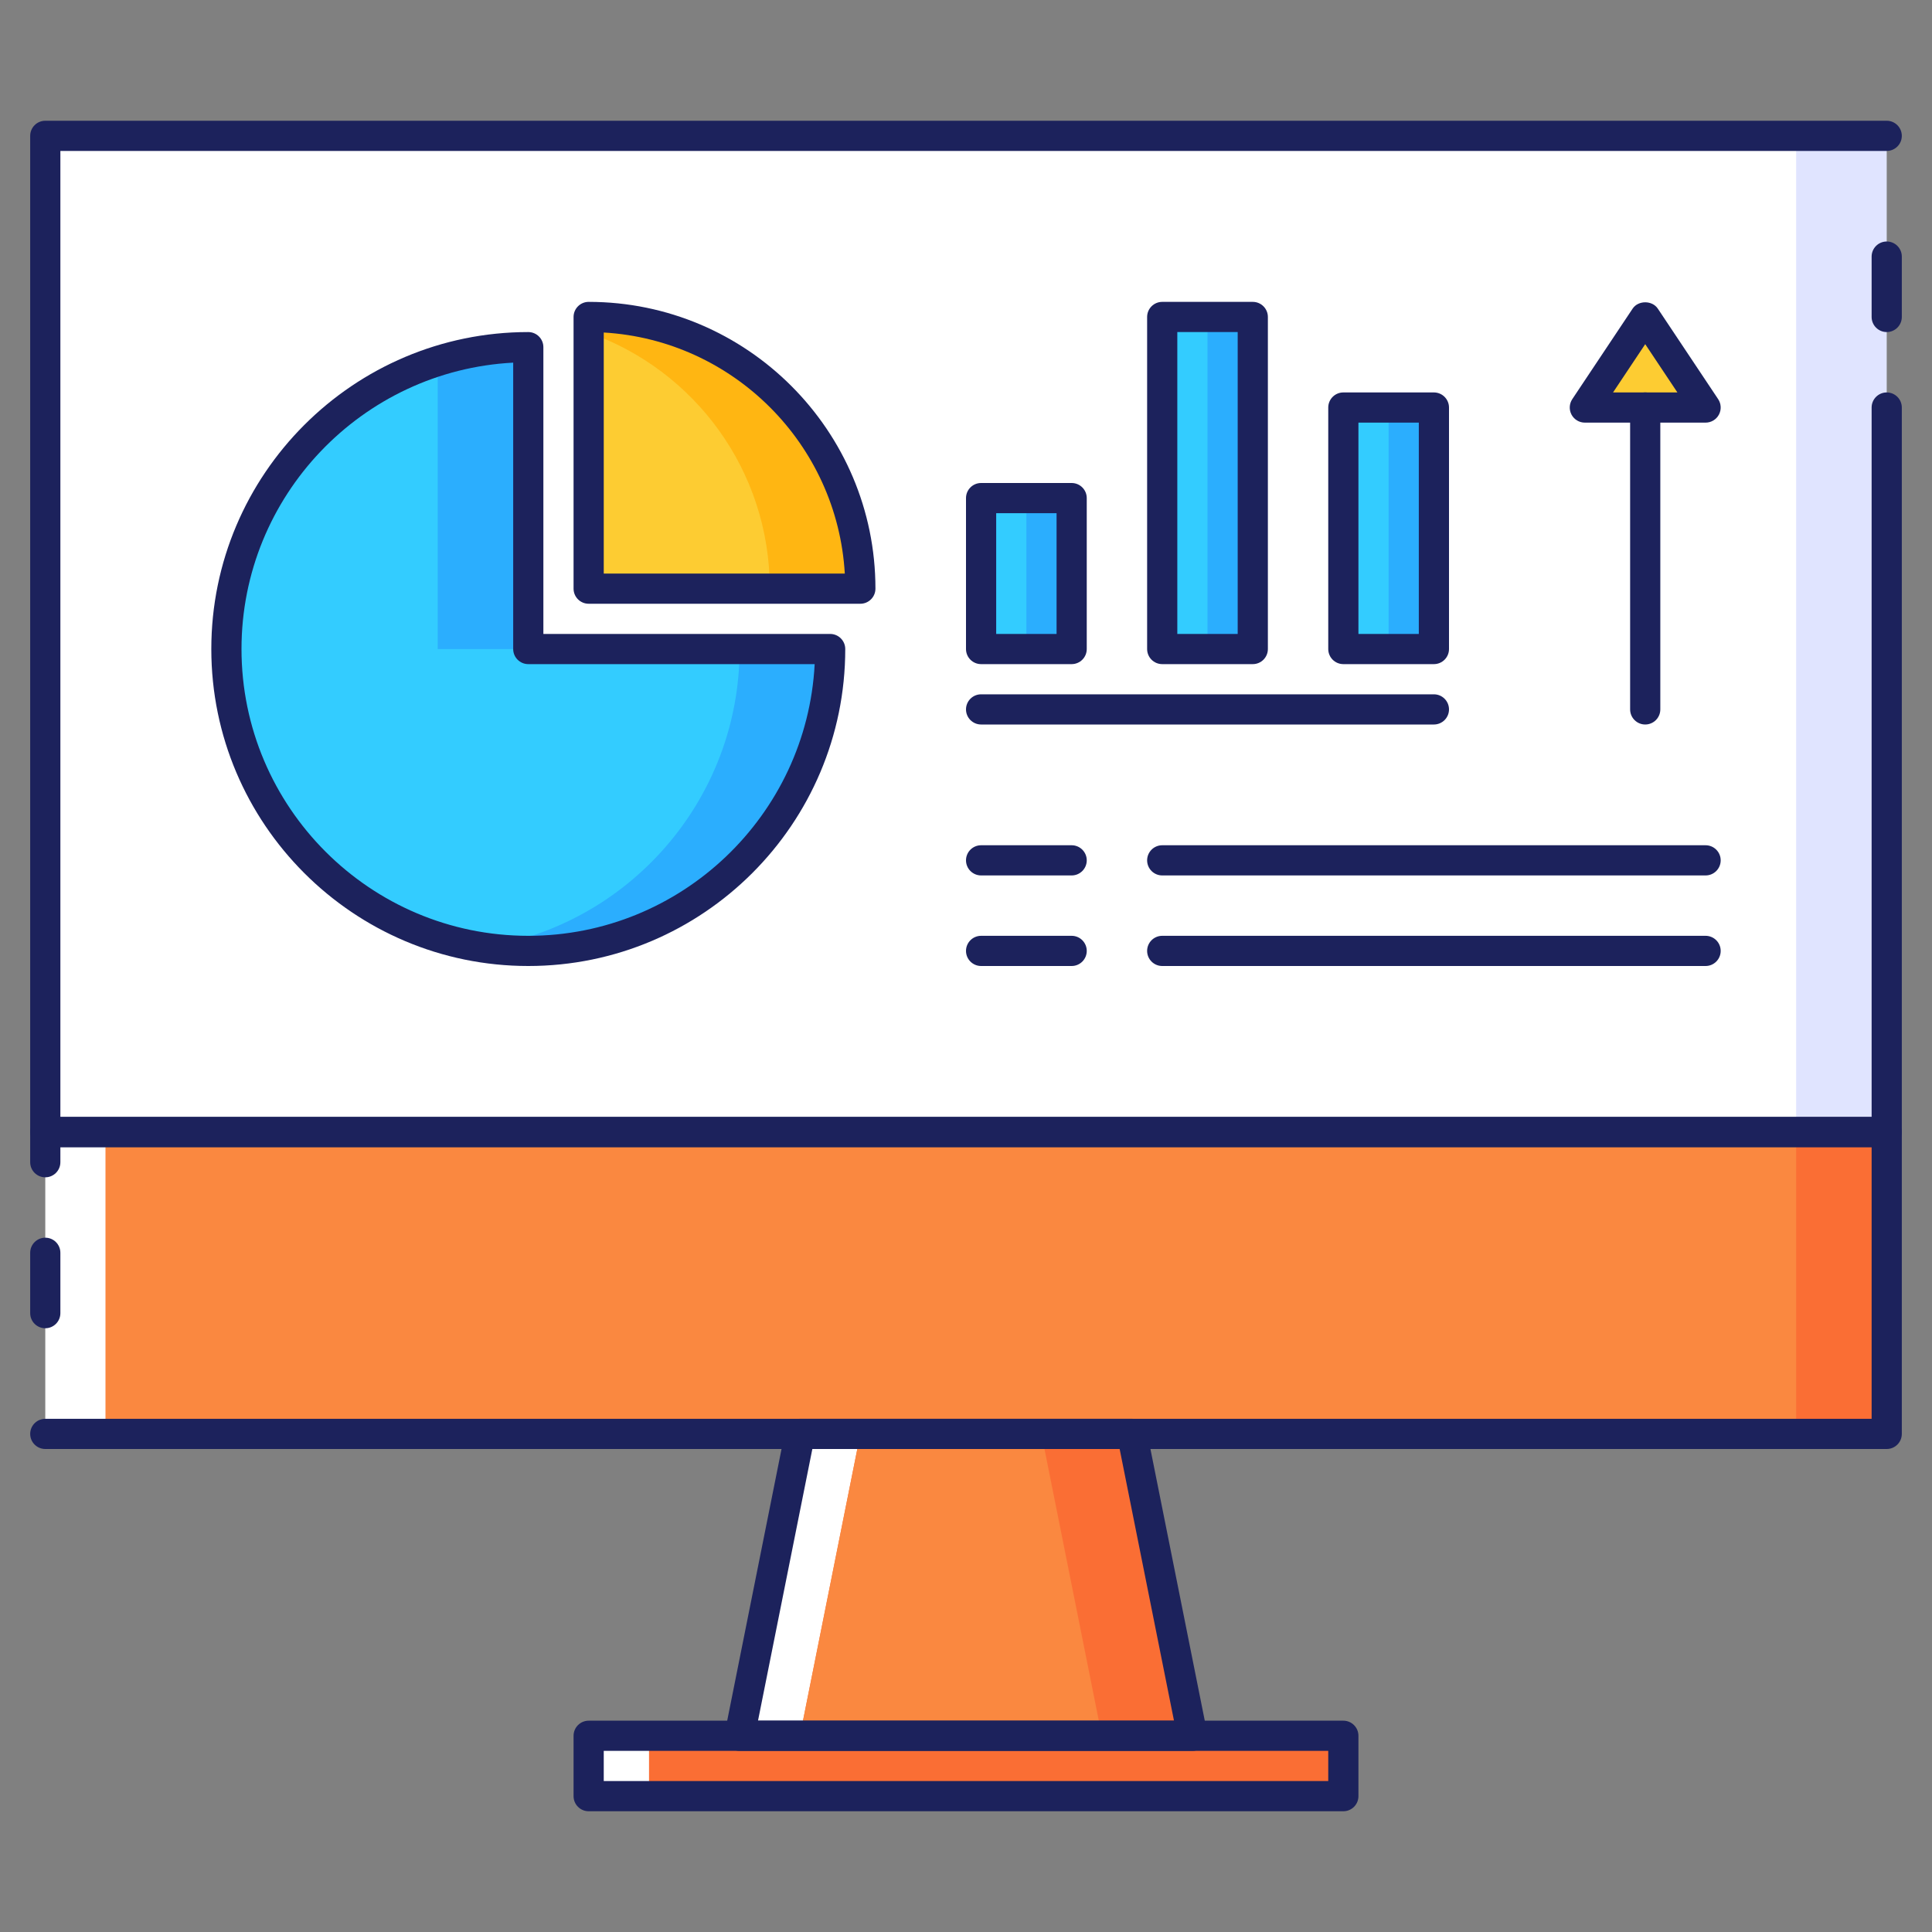 <svg id="Layer_1" enable-background="new 0 0 64 64" height="512" viewBox="0 0 64 64" width="512" xmlns="http://www.w3.org/2000/svg"><rect x="0" y="0" width="64" height="64" fill="#808080" stroke="none"/><g><g><path d="m39.5 57.5h-15l2-10h11z" fill="#fff"/></g><g><path d="m39.5 57.5h-13l2-10h9z" fill="#fa6e34"/></g><g><path d="m36.5 57.5h-10l2-10h6z" fill="#fa8840"/></g><g><path d="m19.5 57.5h25v2h-25z" fill="#fff"/></g><g><path d="m21.5 57.5h23v2h-23z" fill="#fa6e34"/></g><g><path d="m1.5 37.5h61v10h-61z" fill="#fff"/></g><g><path d="m3.5 37.5h59v10h-59z" fill="#fa6e34"/></g><g><path d="m3.5 37.5h56v10h-56z" fill="#fa8840"/></g><g><path d="m1.5 4.5h61v33h-61z" fill="#e0e4ff"/></g><g><path d="m1.5 4.5h58v33h-58z" fill="#fff"/></g><g><path d="m32.5 16.5h3v5h-3z" fill="#2baefe"/></g><g><path d="m38.5 10.5h3v11h-3z" fill="#2baefe"/></g><g><path d="m44.5 13.5h3v8h-3z" fill="#2baefe"/></g><g><path d="m27.5 21.5c0 5.52-4.48 10-10 10-.5 0-1-.04-1.48-.12-.01.01-.02.01-.04 0-4.8-.73-8.48-4.88-8.48-9.88 0-4.47 2.94-8.26 7-9.54.95-.3 1.95-.46 3-.46v10z" fill="#2baefe"/></g><g><path d="m24.5 21.5c0 5-3.68 9.15-8.48 9.88-.01.01-.02.01-.04 0-4.8-.73-8.48-4.88-8.48-9.88 0-4.47 2.94-8.26 7-9.54v9.54z" fill="#3cf"/></g><g><path d="m28.5 19.5h-9v-9c4.97 0 9 4.03 9 9z" fill="#ffb612"/></g><g><path d="m25.5 19.5h-6v-8.48c3.5 1.23 6 4.56 6 8.48z" fill="#fdcc32"/></g><g><path d="m54.5 10.5-2 3h4z" fill="#fdcc32"/></g><g><path d="m38.5 10.5h1.5v11h-1.5z" fill="#3cf"/></g><g><path d="m44.5 13.5h1.5v8h-1.5z" fill="#3cf"/></g><g><path d="m32.5 16.5h1.5v5h-1.5z" fill="#3cf"/></g><g><g><path d="m39.5 58h-15c-.15 0-.292-.067-.387-.183s-.133-.269-.104-.415l2-10c.048-.234.253-.402.491-.402h11c.238 0 .443.168.49.402l2 10c.029.146-.009.299-.104.415-.094.116-.236.183-.386.183zm-14.39-1h13.78l-1.8-9h-10.18z" fill="#1c225c"/></g><g><path d="m44.5 60h-25c-.276 0-.5-.224-.5-.5v-2c0-.276.224-.5.5-.5h25c.276 0 .5.224.5.5v2c0 .276-.224.5-.5.5zm-24.5-1h24v-1h-24z" fill="#1c225c"/></g><g><path d="m62.5 48h-61c-.276 0-.5-.224-.5-.5s.224-.5.5-.5h60.5v-9h-60v.5c0 .276-.224.5-.5.5s-.5-.224-.5-.5v-1c0-.276.224-.5.5-.5h61c.276 0 .5.224.5.5v10c0 .276-.224.5-.5.5z" fill="#1c225c"/></g><g><path d="m62.5 38h-61c-.276 0-.5-.224-.5-.5v-33c0-.276.224-.5.5-.5h61c.276 0 .5.224.5.5s-.224.5-.5.5h-60.5v32h60v-23.5c0-.276.224-.5.5-.5s.5.224.5.5v24c0 .276-.224.5-.5.5z" fill="#1c225c"/></g><g><path d="m62.5 11c-.276 0-.5-.224-.5-.5v-2c0-.276.224-.5.5-.5s.5.224.5.5v2c0 .276-.224.5-.5.5z" fill="#1c225c"/></g><g><path d="m1.5 44c-.276 0-.5-.224-.5-.5v-2c0-.276.224-.5.5-.5s.5.224.5.5v2c0 .276-.224.5-.5.5z" fill="#1c225c"/></g><g><path d="m35.5 22h-3c-.276 0-.5-.224-.5-.5v-5c0-.276.224-.5.5-.5h3c.276 0 .5.224.5.5v5c0 .276-.224.5-.5.5zm-2.5-1h2v-4h-2z" fill="#1c225c"/></g><g><path d="m41.5 22h-3c-.276 0-.5-.224-.5-.5v-11c0-.276.224-.5.5-.5h3c.276 0 .5.224.5.5v11c0 .276-.224.5-.5.5zm-2.5-1h2v-10h-2z" fill="#1c225c"/></g><g><path d="m47.5 22h-3c-.276 0-.5-.224-.5-.5v-8c0-.276.224-.5.5-.5h3c.276 0 .5.224.5.5v8c0 .276-.224.5-.5.5zm-2.5-1h2v-7h-2z" fill="#1c225c"/></g><g><path d="m47.5 24h-15c-.276 0-.5-.224-.5-.5s.224-.5.5-.5h15c.276 0 .5.224.5.5s-.224.5-.5.5z" fill="#1c225c"/></g><g><path d="m17.5 32c-5.79 0-10.5-4.71-10.5-10.5s4.71-10.5 10.5-10.5c.276 0 .5.224.5.5v9.5h9.5c.276 0 .5.224.5.5 0 5.79-4.71 10.5-10.5 10.5zm-.5-19.987c-5.007.262-9 4.417-9 9.487 0 5.238 4.262 9.5 9.5 9.5 5.07 0 9.226-3.993 9.487-9h-9.487c-.276 0-.5-.224-.5-.5z" fill="#1c225c"/></g><g><path d="m28.5 20h-9c-.276 0-.5-.224-.5-.5v-9c0-.276.224-.5.5-.5 5.238 0 9.5 4.262 9.5 9.5 0 .276-.224.5-.5.5zm-8.5-1h7.985c-.25-4.289-3.696-7.735-7.985-7.985z" fill="#1c225c"/></g><g><path d="m56.5 29h-18c-.276 0-.5-.224-.5-.5s.224-.5.5-.5h18c.276 0 .5.224.5.5s-.224.5-.5.5z" fill="#1c225c"/></g><g><path d="m56.5 32h-18c-.276 0-.5-.224-.5-.5s.224-.5.5-.5h18c.276 0 .5.224.5.5s-.224.5-.5.5z" fill="#1c225c"/></g><g><path d="m35.5 32h-3c-.276 0-.5-.224-.5-.5s.224-.5.5-.5h3c.276 0 .5.224.5.5s-.224.5-.5.5z" fill="#1c225c"/></g><g><path d="m35.5 29h-3c-.276 0-.5-.224-.5-.5s.224-.5.5-.5h3c.276 0 .5.224.5.5s-.224.5-.5.5z" fill="#1c225c"/></g><g><path d="m54.5 24c-.276 0-.5-.224-.5-.5v-10c0-.276.224-.5.5-.5s.5.224.5.5v10c0 .276-.224.5-.5.5z" fill="#1c225c"/></g><g><path d="m56.5 14h-4c-.185 0-.354-.102-.441-.264-.087-.163-.077-.36.025-.514l2-3c.186-.277.646-.277.832 0l2 3c.102.153.112.351.025.514-.087.162-.256.264-.441.264zm-3.066-1h2.132l-1.066-1.599z" fill="#1c225c"/></g></g></g></svg>